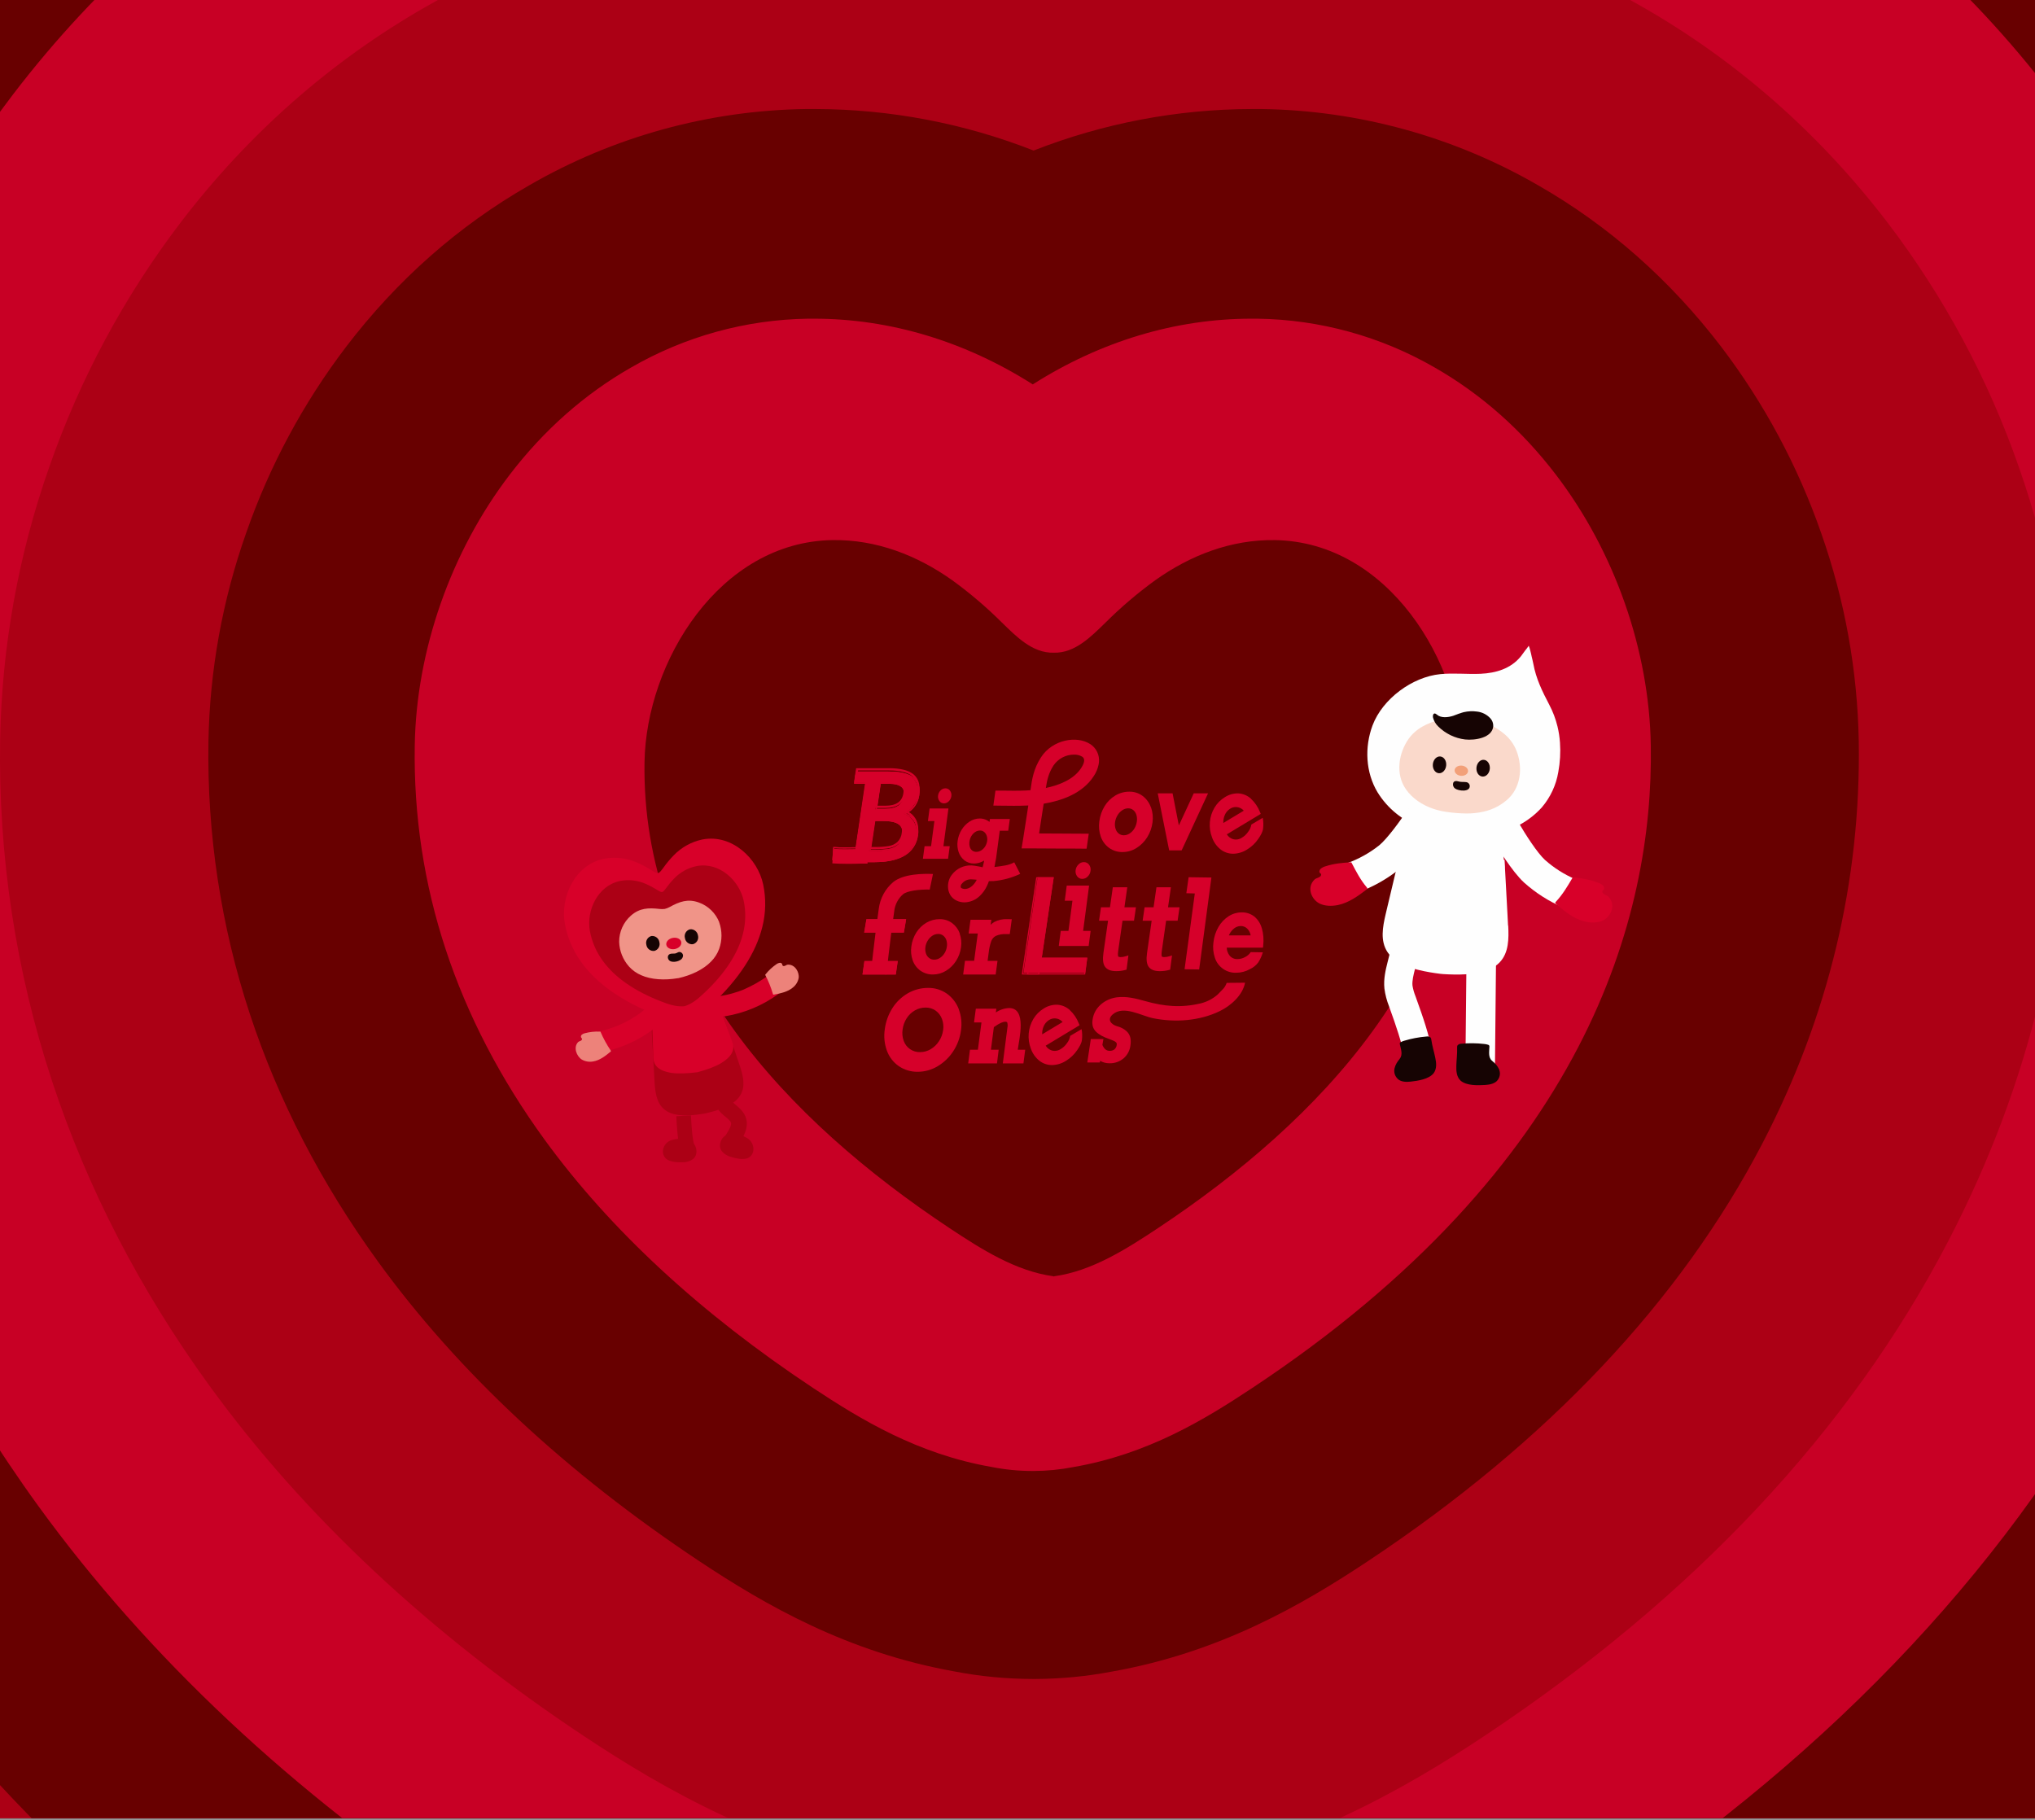 <svg id="圖層_1" data-name="圖層 1" xmlns="http://www.w3.org/2000/svg" xmlns:xlink="http://www.w3.org/1999/xlink" viewBox="0 0 1213.21 1085"><rect x="0" y="0" width="1213.21" height="1085" fill="#808080" stroke="none"/><defs><style>.cls-1,.cls-2,.cls-4{fill:none;}.cls-2{clip-rule:evenodd;}.cls-3{clip-path:url(#clip-path);}.cls-4{stroke:#979797;stroke-miterlimit:10;}.cls-5{fill:#d8d8d8;}.cls-6{clip-path:url(#clip-path-3);}.cls-7{clip-path:url(#clip-path-5);}.cls-8{clip-path:url(#clip-path-6);}.cls-9{fill:#c80025;}.cls-10{clip-path:url(#clip-path-10);}.cls-11{clip-path:url(#clip-path-11);}.cls-12{fill:#ac0015;}.cls-13{clip-path:url(#clip-path-15);}.cls-14{clip-path:url(#clip-path-16);}.cls-15{fill:#680000;}.cls-16{clip-path:url(#clip-path-18);}.cls-17{clip-path:url(#clip-path-19);}.cls-18{clip-path:url(#clip-path-20);}.cls-19{clip-path:url(#clip-path-22);}.cls-20{clip-path:url(#clip-path-24);}.cls-21{clip-path:url(#clip-path-25);}.cls-22{clip-path:url(#clip-path-26);}.cls-23{clip-path:url(#clip-path-27);}.cls-24{clip-path:url(#clip-path-29);}.cls-25{clip-path:url(#clip-path-31);}.cls-26{clip-path:url(#clip-path-33);}.cls-27{fill:#fefefe;}.cls-28{clip-path:url(#clip-path-35);}.cls-29{fill:#160403;}.cls-30{clip-path:url(#clip-path-37);}.cls-31{clip-path:url(#clip-path-39);}.cls-32{clip-path:url(#clip-path-41);}.cls-33{fill:#fad9cb;}.cls-34{clip-path:url(#clip-path-43);}.cls-35{clip-path:url(#clip-path-45);}.cls-36{fill:#f2a079;}.cls-37{clip-path:url(#clip-path-47);}.cls-38{clip-path:url(#clip-path-49);}.cls-39{clip-path:url(#clip-path-51);}.cls-40{clip-path:url(#clip-path-53);}.cls-41{clip-path:url(#clip-path-55);}.cls-42{clip-path:url(#clip-path-57);}.cls-43{fill:#d80029;}.cls-44{clip-path:url(#clip-path-59);}.cls-45{clip-path:url(#clip-path-61);}.cls-46{clip-path:url(#clip-path-63);}.cls-47{clip-path:url(#clip-path-65);}.cls-48{clip-path:url(#clip-path-67);}.cls-49{clip-path:url(#clip-path-69);}.cls-50{clip-path:url(#clip-path-71);}.cls-51{clip-path:url(#clip-path-73);}.cls-52{clip-path:url(#clip-path-75);}.cls-53{clip-path:url(#clip-path-77);}.cls-54{clip-path:url(#clip-path-79);}.cls-55{clip-path:url(#clip-path-81);}.cls-56{fill:#f09488;}.cls-57{clip-path:url(#clip-path-83);}.cls-58{clip-path:url(#clip-path-85);}.cls-59{clip-path:url(#clip-path-87);}.cls-60{clip-path:url(#clip-path-89);}.cls-61{clip-path:url(#clip-path-91);}.cls-62{fill:#ed827a;}.cls-63{clip-path:url(#clip-path-93);}.cls-64{clip-path:url(#clip-path-95);}.cls-65{clip-path:url(#clip-path-97);}.cls-66{clip-path:url(#clip-path-99);}.cls-67{fill:#d6002a;}.cls-68{clip-path:url(#clip-path-101);}.cls-69{clip-path:url(#clip-path-103);}.cls-70{clip-path:url(#clip-path-105);}.cls-71{clip-path:url(#clip-path-107);}.cls-72{clip-path:url(#clip-path-109);}.cls-73{clip-path:url(#clip-path-111);}.cls-74{clip-path:url(#clip-path-113);}.cls-75{clip-path:url(#clip-path-115);}.cls-76{clip-path:url(#clip-path-117);}.cls-77{clip-path:url(#clip-path-119);}.cls-78{clip-path:url(#clip-path-121);}.cls-79{clip-path:url(#clip-path-123);}.cls-80{clip-path:url(#clip-path-125);}.cls-81{clip-path:url(#clip-path-127);}.cls-82{clip-path:url(#clip-path-129);}.cls-83{clip-path:url(#clip-path-131);}.cls-84{clip-path:url(#clip-path-133);}.cls-85{clip-path:url(#clip-path-135);}.cls-86{clip-path:url(#clip-path-137);}.cls-87{clip-path:url(#clip-path-139);}.cls-88{clip-path:url(#clip-path-141);}.cls-89{clip-path:url(#clip-path-143);}.cls-90{clip-path:url(#clip-path-145);}.cls-91{clip-path:url(#clip-path-147);}.cls-92{clip-path:url(#clip-path-149);}.cls-93{clip-path:url(#clip-path-151);}.cls-94{clip-path:url(#clip-path-153);}.cls-95{clip-path:url(#clip-path-155);}.cls-96{clip-path:url(#clip-path-157);}.cls-97{clip-path:url(#clip-path-159);}.cls-98{clip-path:url(#clip-path-161);}.cls-99{clip-path:url(#clip-path-163);}.cls-100{clip-path:url(#clip-path-165);}.cls-101{clip-path:url(#clip-path-167);}.cls-102{clip-path:url(#clip-path-169);}</style><clipPath id="clip-path"><rect class="cls-1" x="-66.79" width="1280" height="1084"/></clipPath><clipPath id="clip-path-3"><rect class="cls-1" x="-197.99" y="-42.18" width="1627.73" height="1150.91"/></clipPath><clipPath id="clip-path-5"><rect class="cls-1" x="-499.79" y="-556" width="2232" height="2178"/></clipPath><clipPath id="clip-path-6"><path class="cls-2" d="M615.57,1622a872.86,872.86,0,0,1-160.77-15c-176.53-32.44-302.35-106.12-381.63-158.74C-68.25,1354.38-186.3,1243-277.72,1117c-71.58-98.59-126.67-205.61-163.72-318.11a1112.51,1112.51,0,0,1-55.76-366.4,1013.23,1013.23,0,0,1,57.27-319.45A1020.5,1020.5,0,0,1-287.62-169.8C-206.76-275.6-107.91-362.38,6.2-427.73c143.3-82.08,299.54-125,464.35-127.54,4.94-.08,10-.13,15.05-.13a978.42,978.42,0,0,1,130.27,8.78,978.46,978.46,0,0,1,130.28-8.78c5,0,10.07,0,15.11.13,164.77,2.54,321,45.46,464.33,127.57,114.09,65.34,212.93,152.11,293.76,257.9a1020.44,1020.44,0,0,1,152.34,282.9A1013.36,1013.36,0,0,1,1729,432.51c3,187.54-40,367.92-127.58,536.13-98.09,188.35-247.07,349.71-442.82,479.6-79.91,53-206.74,127.22-384.88,159.3A871.69,871.69,0,0,1,620.09,1622h-4.52"/></clipPath><clipPath id="clip-path-10"><rect class="cls-1" x="-375.79" y="-432" width="1984" height="1930"/></clipPath><clipPath id="clip-path-11"><path class="cls-2" d="M615.57,1497.79a747.21,747.21,0,0,1-138.05-12.9c-154.25-28.29-265.45-93.51-335.7-140.12C12.79,1259.15-94.56,1158-177.25,1044.1c-64-88.18-113.23-183.73-146.26-284a988.89,988.89,0,0,1-49.55-325.6,889.34,889.34,0,0,1,50.32-280.37A896,896,0,0,1-189-94.4C-118.19-187-31.78-262.9,67.9-320c124.88-71.53,261-108.92,404.57-111.14,4.28-.07,8.71-.1,13.13-.1a854.07,854.07,0,0,1,130.27,10.06,854.11,854.11,0,0,1,130.28-10.06c4.33,0,8.76,0,13.18.1C902.87-428.91,1039-391.51,1163.88-320,1263.54-262.88,1350-187,1420.7-94.41a896.42,896.42,0,0,1,133.8,248.55,889.18,889.18,0,0,1,50.3,280.33c2.62,166.68-35.57,327.11-113.54,476.82-88.28,169.51-223.32,315.36-401.36,433.49-70.79,47-182.88,112.64-338.49,140.62a748.3,748.3,0,0,1-131.88,12.39h-4"/></clipPath><clipPath id="clip-path-15"><rect class="cls-1" x="-250.79" y="-308" width="1734" height="1682"/></clipPath><clipPath id="clip-path-16"><path class="cls-2" d="M615.57,1373.63a622.73,622.73,0,0,1-115.35-10.81c-132-24.14-228.54-80.89-289.75-121.5C93.83,1163.91-2.82,1073-76.78,971.15c-56.46-77.77-99.79-161.85-128.8-249.9A864.74,864.74,0,0,1-248.9,436.44a765.11,765.11,0,0,1,43.33-241.28A772.54,772.54,0,0,1-90.31-19C-29.64-98.41,44.36-163.42,129.6-212.24c106.45-61,222.46-92.85,344.78-94.75,3.67-.05,7.45-.08,11.22-.08a728.12,728.12,0,0,1,130.27,11.8,728.23,728.23,0,0,1,130.28-11.8c3.72,0,7.5,0,11.27.08,122.29,1.9,238.28,33.78,344.75,94.76C1187.41-163.41,1261.39-98.4,1322.05-19a772.71,772.71,0,0,1,115.27,214.18,765.62,765.62,0,0,1,43.33,241.27c2.3,145.82-31.18,286.3-99.52,417.51-78.46,150.66-199.54,281-359.87,387.39-61.67,40.92-159,98.05-292.12,121.92A622.94,622.94,0,0,1,619,1373.63h-3.39"/></clipPath><clipPath id="clip-path-18"><rect class="cls-1" x="-125.55" y="-42.18" width="1482.12" height="1150.91"/></clipPath><clipPath id="clip-path-19"><rect class="cls-1" x="-126.79" y="-183" width="1486" height="1433"/></clipPath><clipPath id="clip-path-20"><path class="cls-2" d="M615.21,1249.47a497.66,497.66,0,0,1-92.65-8.72c-109.72-20-191.75-68.27-243.94-102.89C174.3,1068.67,88.33,988,23.08,898.21c-48.93-67.36-86.4-140-111.4-215.8a740.59,740.59,0,0,1-37.13-244,641.34,641.34,0,0,1,36.39-202.2A649.24,649.24,0,0,1,7.72,56.36c50.6-66.17,112.18-120.3,183-160.86,88.06-50.42,184-76.77,285.13-78.34,3,0,6.17-.07,9.29-.07a602.28,602.28,0,0,1,130.34,14.29,602.12,602.12,0,0,1,130.33-14.29c3.12,0,6.25,0,9.36.07,101.09,1.57,197,27.92,285.08,78.35,70.85,40.57,132.43,94.68,183,160.85a648.63,648.63,0,0,1,96.78,179.84,641.51,641.51,0,0,1,36.39,202.19c2,125-26.81,245.48-85.53,358.2-68.69,131.81-175.86,246.64-318.55,341.28-52.56,34.86-135.21,83.47-245.84,103.23a498.9,498.9,0,0,1-88.52,8.37h-2.83"/></clipPath><clipPath id="clip-path-22"><rect class="cls-1" y="-41.27" width="1232.93" height="1150.86"/></clipPath><clipPath id="clip-path-24"><rect class="cls-1" x="-1.79" y="-58" width="1237" height="1185"/></clipPath><clipPath id="clip-path-25"><path class="cls-2" d="M616.16,1126.17a373.71,373.71,0,0,1-69.91-6.62c-86.36-15.65-151.07-53.25-197.84-84.29-91.86-61-167.08-131.32-223.56-209.12C83.51,769.19,51.92,708.06,31,644.45A617.12,617.12,0,0,1,.08,441.23a517.68,517.68,0,0,1,29.4-163.11,524.73,524.73,0,0,1,78.2-145.46c40.47-53,89.59-96.21,146-128.51C323.25-35.71,399-56.55,478.83-57.78c2.46,0,4.91-.06,7.38-.06A478.07,478.07,0,0,1,616.46-39.73,478.14,478.14,0,0,1,746.72-57.84c2.47,0,4.95,0,7.42.06,79.79,1.23,155.54,22.07,225.13,61.94,56.39,32.3,105.5,75.53,146,128.5a524.84,524.84,0,0,1,78.19,145.46,518,518,0,0,1,29.41,163.11c1.64,104.11-22.4,204.68-71.46,298.89-58.82,113-152,212.26-276.89,295.16-47.08,31.24-112.26,69.06-199.32,84.53a373.76,373.76,0,0,1-66.91,6.36h-2.11"/></clipPath><clipPath id="clip-path-26"><rect class="cls-1" x="-0.79" width="1214" height="1084"/></clipPath><clipPath id="clip-path-27"><path class="cls-2" d="M568.74,996.47C504.86,985,456.17,956.86,416.92,930.79,337.5,878,273,817.9,225.3,752.1c-33.76-46.55-59.46-96.22-76.37-147.64A493.71,493.71,0,0,1,124.27,442,394,394,0,0,1,146.7,317.92a401,401,0,0,1,59.63-111.15c30.36-39.78,67-72.14,109-96.18A339.06,339.06,0,0,1,480.58,65c1.83,0,3.64,0,5.46,0A358.4,358.4,0,0,1,616.21,89.76,358.32,358.32,0,0,1,746.38,65c1.81,0,3.63,0,5.45,0a339.13,339.13,0,0,1,165.29,45.55c41.94,24,78.61,56.41,109,96.18a401,401,0,0,1,59.63,111.15A394,394,0,0,1,1108.14,442c1.31,83.28-18,163.91-57.41,239.65-49,94.15-128.12,178-235.25,249.14C776,957,727,985.32,662.6,996.66a248.42,248.42,0,0,1-45.19,4.34H615.9A248.07,248.07,0,0,1,568.74,996.47Z"/></clipPath><clipPath id="clip-path-29"><path class="cls-2" d="M615.4,877A124.35,124.35,0,0,1,591,874.58c-43.91-7.67-77.72-28.19-106.16-47-67.17-44.51-121-94.32-160.09-148-52.73-72.55-78.8-151.6-77.49-235,.9-56.82,21.56-115.74,56.68-161.64,20.3-26.53,44.58-48,72.16-63.76A217.38,217.38,0,0,1,481.8,190q1.77,0,3.54,0c45.2,0,90,13.51,130.37,39.18C656.07,203.51,700.86,190,746.07,190q1.77,0,3.54,0a217.35,217.35,0,0,1,105.71,29.11c27.58,15.77,51.86,37.23,72.16,63.76,35.13,45.9,55.79,104.82,56.68,161.64,1.61,101.83-38.31,251-237.58,383C718,846.47,684,867.11,639.8,874.69A123.81,123.81,0,0,1,616.31,877h-.91"/></clipPath><clipPath id="clip-path-31"><path class="cls-2" d="M872.17,454.46c-.94-59.87-44.69-131.41-112.12-132.45-26.21-.4-50.5,9.1-71.43,24a251,251,0,0,0-29.49,25.13c-8.35,8.11-18.2,18.4-30.92,18-12.73.39-22.58-9.9-30.93-18A250.27,250.27,0,0,0,567.78,346c-20.92-14.86-45.2-24.36-71.42-24-67.42,1-111.18,72.58-112.12,132.45-1.92,121.29,84.62,213.24,181.85,277.77,19,12.6,39.48,25.62,61.82,28.68V761l.3,0,.3,0v-.09c22.33-3.06,42.82-16.08,61.81-28.68,97.22-64.53,183.76-156.48,181.85-277.77"/></clipPath><clipPath id="clip-path-33"><rect class="cls-1" x="848.76" y="593.69" width="60.9" height="17.62" transform="matrix(0.01, -1, 1, 0.01, 271.46, 1478.09)"/></clipPath><clipPath id="clip-path-35"><path class="cls-2" d="M889.61,632.53c3.23,2.58,6.41,6.78,3.37,11.26-1.48,2.18-4.61,2.89-7.44,3.06-4.49.27-11.13.5-14.67-2.47-2.52-2.29-2.73-5.75-2.65-8.79.09-3.71.6-7.19.47-10.92a2.48,2.48,0,0,1,.23-1.42,3.2,3.2,0,0,1,2.44-1,66.61,66.61,0,0,1,13.54.18,10,10,0,0,1,2.25.46,1.29,1.29,0,0,1,.63.4,1.23,1.23,0,0,1,.16.8c-.07,2.69-.89,6.39,1.67,8.43"/></clipPath><clipPath id="clip-path-37"><path class="cls-2" d="M899.06,551.86l-.33-6.48q-.69-13.83-1.5-27.69l0-.84c-.08-1.41-.17-2.83-.26-4.24l-.46,0c-.15-3.35-.29-6.71-.45-10.06,0-.47,0-.93-.06-1.4-.14-3.15,1.35-12.07-1-14.27-1.5-1.42-3.7-1.79-5.76-2.09l-20-2.95v-.08l-.67,0-.66-.1v.08q-10.11-.37-20.25-.73c-2.08-.09-4.32-.12-6,1-2.65,1.75-2.78,10.79-3.49,13.86-.1.46-.21.91-.31,1.36q-1.12,4.91-2.24,9.82l-.45-.14c-.33,1.38-.68,2.76-1,4.14-.06.27-.13.54-.2.81q-3.25,13.49-6.42,27c-.5,2.11-1,4.21-1.49,6.31-1.74,7.5-3.32,15.81,1.17,22.54,5,7.5,15.68,10.32,25.39,12,2.11.35,4.26.68,6.42.93v0l.67.05.67.07v0c2.17.14,4.34.22,6.47.25,9.85.14,20.87-.7,27.14-7.17,5.61-5.81,5.54-14.27,5.17-22"/></clipPath><clipPath id="clip-path-39"><path class="cls-2" d="M930,442.6a57.44,57.44,0,0,0-1.45-9.43,56.59,56.59,0,0,0-4.87-12.92c-4.19-8-7.91-15.5-9.57-24.56-.27-1.48-.67-2.93-1-4.39-.26-1.13-.47-2.3-.8-3.41a19.8,19.8,0,0,0-.92-2.89,30.13,30.13,0,0,1-2.2,2.92c-.88,1.12-1.62,2.35-2.53,3.45-6,7.31-14.79,9.91-23.91,10.34-8,.36-16.07-.58-24.07.21-16.64,1.63-34.48,14.71-40.42,30.61-4.84,13-4.12,28,3,39.85A49.82,49.82,0,0,0,846.49,493a62.36,62.36,0,0,0,11.76,3.19c3.29.55,6.69,1,10.1,1.25h.08c3.4.34,6.82.54,10.16.58a61.06,61.06,0,0,0,12.14-1,49.8,49.8,0,0,0,28.51-15.7,43.6,43.6,0,0,0,9.77-21,69.94,69.94,0,0,0,1-17.65"/></clipPath><clipPath id="clip-path-41"><path class="cls-2" d="M903.42,446.06a25.44,25.44,0,0,0-6.74-8.6,35.76,35.76,0,0,0-8.82-5.45,51.07,51.07,0,0,0-14.48-3.84h0l-.38,0-.37,0h0a51.4,51.4,0,0,0-14.94,1.22,36.37,36.37,0,0,0-9.68,3.8,25.74,25.74,0,0,0-8.21,7.28c-6,8.54-8,20.92-1.7,30,3.8,5.5,9.72,9.46,16.32,11.72A44.39,44.39,0,0,0,862,484,85.09,85.09,0,0,0,874.21,485a43.57,43.57,0,0,0,10.56-1.17,31.36,31.36,0,0,0,14.81-8c7.82-7.8,8.2-20.31,3.84-29.79"/></clipPath><clipPath id="clip-path-43"><path class="cls-2" d="M870,425.4c-1.2.45-2.39.94-3.6,1.35-3.09,1-7.3,1.51-9.82-.73-1.89-1.69-2.59.3-2.24,1.89a11.19,11.19,0,0,0,3.08,5.2,27.39,27.39,0,0,0,16,7.76c5.88.64,16.24-.92,16.81-7.89a6.55,6.55,0,0,0-1.74-4.74,12.74,12.74,0,0,0-7.91-4,22,22,0,0,0-8,.37c-.88.23-1.74.52-2.59.83"/></clipPath><clipPath id="clip-path-45"><path class="cls-2" d="M875.2,459.87c.15-1.68-1.52-3.21-3.72-3.41s-4.12,1-4.27,2.67,1.52,3.21,3.72,3.41,4.12-1,4.27-2.67"/></clipPath><clipPath id="clip-path-47"><path class="cls-2" d="M862.18,456.36c.25-2.76-1.32-5.15-3.52-5.35s-4.17,1.88-4.43,4.63,1.32,5.15,3.52,5.35,4.18-1.88,4.43-4.63"/></clipPath><clipPath id="clip-path-49"><path class="cls-2" d="M888.18,458.36c.25-2.75-1.32-5.14-3.52-5.35s-4.17,1.88-4.43,4.64,1.32,5.14,3.52,5.34,4.18-1.88,4.43-4.63"/></clipPath><clipPath id="clip-path-51"><path class="cls-2" d="M837.66,632c-1.88-10.58-5.41-20.43-9.14-30.87l-.4-1.13a44.43,44.43,0,0,1-2.77-10.62c-.6-5.84.78-11.31,1.88-15.72L830.91,559l16.29,4.29-3.68,14.64c-.85,3.38-1.72,6.88-1.44,9.67a30.4,30.4,0,0,0,1.84,6.49l.4,1.13c4,11.15,7.75,21.68,9.89,33.71Z"/></clipPath><clipPath id="clip-path-53"><path class="cls-2" d="M834.44,631.34c-2.68,3.11-5,7.83-1.29,11.77,1.81,1.9,5,2.08,7.73,1.77,4.41-.5,10.89-1.4,13.8-5,2-2.7,1.64-6.17,1-9.19-.74-3.66-1.84-7-2.36-10.76a2.57,2.57,0,0,0-.48-1.37,3.06,3.06,0,0,0-2.53-.57,63.65,63.65,0,0,0-13.1,2.49,9.52,9.52,0,0,0-2.09.84,1.24,1.24,0,0,0-.56.5,1.43,1.43,0,0,0,0,.82c.54,2.66,2,6.2-.15,8.66"/></clipPath><clipPath id="clip-path-55"><path class="cls-2" d="M931.8,541a85.36,85.36,0,0,1-23.2-14.82c-7.3-6.75-16-21.12-19.39-27L905.07,490c4.57,7.9,11.5,18.57,16,22.7a66.65,66.65,0,0,0,18.18,11.52Z"/></clipPath><clipPath id="clip-path-57"><path class="cls-2" d="M955.38,531.06a1.41,1.41,0,0,0,.43,1.66c.92.92,2.33,1,3.21,2,4.7,5.14,1.08,12.24-3.91,14.32-3.17,1.31-7.15,1.22-10.89.22-6.34-1.69-11.71-6.13-16.51-10.28a1.31,1.31,0,0,1-.5-.69.75.75,0,0,1,.3-.6c4.11-4.36,7-9.3,10-14.39.06-.09.12-.2.23-.24a.74.74,0,0,1,.42,0c5.16.67,9.64,1.27,14.67,3.25a7.85,7.85,0,0,1,2.83,1.65c.74.79,1,2,.36,2.59a4.85,4.85,0,0,0-.6.48l0,.07"/></clipPath><clipPath id="clip-path-59"><path class="cls-2" d="M809.71,532l-6.5-17.39a67.92,67.92,0,0,0,19-10.59c4.75-3.9,12.38-14.3,17.47-22l15.49,10.24C851.42,498,841.78,512,834,518.38A86.59,86.59,0,0,1,809.71,532"/></clipPath><clipPath id="clip-path-61"><path class="cls-2" d="M787.55,521a1.4,1.4,0,0,1-.53,1.61c-1,.86-2.38.86-3.32,1.77-5,4.8-1.76,12,3.07,14.36,3.09,1.48,7.06,1.62,10.86.85,6.4-1.31,12-5.38,17-9.19a1.3,1.3,0,0,0,.54-.66.79.79,0,0,0-.26-.6c-3.86-4.55-6.44-9.59-9.16-14.79a.52.52,0,0,0-.21-.25.82.82,0,0,0-.42,0c-5.17.36-9.68.7-14.8,2.36a7.8,7.8,0,0,0-2.92,1.46c-.78.73-1.14,1.89-.5,2.54a4.53,4.53,0,0,1,.57.5.35.35,0,0,0,0,.08"/></clipPath><clipPath id="clip-path-63"><path class="cls-2" d="M874,466.28a2.44,2.44,0,0,1,2.21,2c.48,4.2-6.71,3.35-8.72,1.84a3,3,0,0,1-1-3.64c.64-1,1.92-.91,2.92-.61,1.6.49,2.92.23,4.54.42"/></clipPath><clipPath id="clip-path-65"><path class="cls-2" d="M441.8,676.89a20.22,20.22,0,0,1,3.52,1.59,7.6,7.6,0,0,1,3.76,7.78,5.65,5.65,0,0,1-3.94,4.44c-2.91.76-6.49-.05-9.3-.93a10.42,10.42,0,0,1-5.71-3.7,5.71,5.71,0,0,1-.75-4.56c1.49-6,7.41-6.3,12.42-4.62"/></clipPath><clipPath id="clip-path-67"><path class="cls-2" d="M438.6,685l-8-4.83,3-4.91c.91-1.49,2.61-4.29,2.2-5.85-.29-1.09-1.74-2.29-3.27-3.57a26,26,0,0,1-4.28-4.16l7.44-5.68a18.6,18.6,0,0,0,2.84,2.67c2.36,2,5.28,4.39,6.34,8.36,1.42,5.4-1.5,10.2-3.25,13.08Z"/></clipPath><clipPath id="clip-path-69"><path class="cls-2" d="M404.43,679a19.22,19.22,0,0,0-3.74.62,7.37,7.37,0,0,0-5.48,6.49,5.74,5.74,0,0,0,2.71,5.31c2.6,1.48,6.21,1.64,9.12,1.52a10.06,10.06,0,0,0,6.35-2.07,5.65,5.65,0,0,0,1.82-4.2c0-6.17-5.59-8-10.78-7.67"/></clipPath><clipPath id="clip-path-71"><path class="cls-2" d="M405.85,687c-1.81-6.61-2.31-14.24-2.64-21.5l8.71-.5c.31,6.69.76,13.68,2.29,19.27Z"/></clipPath><clipPath id="clip-path-73"><path class="cls-2" d="M440.9,635q-4.15-12.53-8.41-25-2.13-6.25-4.29-12.5c-.69-2-1.36-8-3.33-9a7.5,7.5,0,0,0-4.29-.22l-14.11,2v-.05l-.47.12-.46.06v0l-13.83,3.49a7.55,7.55,0,0,0-3.9,1.84c-1.46,1.65.16,7.5.27,9.62q.3,6.6.65,13.2.69,13.2,1.5,26.38c.35,5.81,1,12.16,5.38,16.13,4.9,4.43,12.69,4.31,19.58,3.53,1.49-.16,3-.37,4.52-.62v0l.46-.1.47-.08v0c1.49-.34,3-.73,4.42-1.14,6.67-1.89,13.95-4.73,16.85-10.7,2.59-5.35.83-11.48-1-17"/></clipPath><clipPath id="clip-path-75"><path class="cls-2" d="M415.38,639.31c-5.62.75-11.65.9-14.68.39l-.19,0c-3.22-.56-10.75-1.86-11-8.87l-1.31-40.5a8.15,8.15,0,0,1,1.83-5.61,7.77,7.77,0,0,1,4.48-2.7,7.55,7.55,0,0,1,.94-.12l.65-.13c1.49-.29,4.13-.86,7.64-1.63l.48-.1.5-.09c3.54-.62,6.19-1.11,7.69-1.4l.64-.13a7.79,7.79,0,0,1,.92-.24,7.7,7.7,0,0,1,5.15.8,8.1,8.1,0,0,1,3.81,4.6l13.74,37.94c2.38,6.58-4.12,10.66-6.89,12.4l-.17.1c-2.58,1.62-8.12,3.74-13.54,5.17a3.45,3.45,0,0,1-.4.11l-.31,0"/></clipPath><clipPath id="clip-path-77"><path class="cls-2" d="M409.48,608.87c-.21,0-.42.06-.63.08h-.24c-5.85.34-11.31-1.56-16.85-3.72-20.71-8-35.92-18.67-45.22-31.61a56.12,56.12,0,0,1-9.83-23.11C334,534.87,342.63,515.65,360,512l.43-.08a33.1,33.1,0,0,1,19.31,2.32,60.63,60.63,0,0,1,8.27,4.39l.34.21c1.26.78,3,1.86,3.83,1.7l.29-.07c.86-.16,2.06-1.81,2.94-3l.23-.33a60.92,60.92,0,0,1,6-7.18,33.31,33.31,0,0,1,17-9.44l.43-.08c17.43-3.15,32.66,11.39,35.93,26.93a56.1,56.1,0,0,1-.49,25.14c-3.78,15.49-13.9,31.09-30.1,46.35-4.26,4-8.53,7.78-13.94,9.7a5.06,5.06,0,0,1-1,.32"/></clipPath><clipPath id="clip-path-79"><path class="cls-2" d="M408,599.9l-.48.06h-.19c-4.54.26-8.76-1.2-13.05-2.86-16.06-6.2-27.84-14.4-35-24.37a43.21,43.21,0,0,1-7.63-17.81c-2.13-12,4.6-26.86,18-29.68l.33-.07a25.83,25.83,0,0,1,15,1.8,47.12,47.12,0,0,1,6.41,3.38l.25.16c1,.6,2.32,1.44,3,1.31l.23-.05c.67-.12,1.6-1.4,2.28-2.33l.18-.24a47.16,47.16,0,0,1,4.67-5.54,25.79,25.79,0,0,1,13.19-7.27l.34-.07c13.51-2.42,25.3,8.78,27.84,20.76a43,43,0,0,1-.38,19.37c-2.93,11.94-10.78,24-23.32,35.72-3.3,3.09-6.62,6-10.82,7.48a3.84,3.84,0,0,1-.77.24"/></clipPath><clipPath id="clip-path-81"><path class="cls-2" d="M428.82,549.91a20.52,20.52,0,0,0-12.27-11.86c-6.52-2.34-11.55-.46-17.25,2.69a12.73,12.73,0,0,1-3,1.17,12.48,12.48,0,0,1-3.18,0c-6.45-.75-11.82-.59-17,4a20.76,20.76,0,0,0-7,15.65,23.32,23.32,0,0,0,5.88,14.7,20.63,20.63,0,0,0,7.19,5.14c6,2.7,14.09,3.14,21.92,1.8h0l.11,0h.12v0c7.76-1.72,15.06-5.18,19.66-10a20.82,20.82,0,0,0,4.75-7.49,23.44,23.44,0,0,0,0-15.85"/></clipPath><clipPath id="clip-path-83"><path class="cls-2" d="M406.16,561.64c-.36-1.84-2.64-2.94-5.11-2.46s-4.16,2.36-3.8,4.19,2.64,2.93,5.1,2.45,4.17-2.35,3.81-4.18"/></clipPath><clipPath id="clip-path-85"><path class="cls-2" d="M393.11,561.75a4.31,4.31,0,0,0-4.78-3.69,4.25,4.25,0,0,0-3,5.19,4.31,4.31,0,0,0,4.78,3.69,4.25,4.25,0,0,0,3-5.19"/></clipPath><clipPath id="clip-path-87"><path class="cls-2" d="M416.11,557.75a4.3,4.3,0,0,0-4.78-3.69,4.25,4.25,0,0,0-3,5.19,4.31,4.31,0,0,0,4.79,3.69,4.26,4.26,0,0,0,3-5.19"/></clipPath><clipPath id="clip-path-89"><path class="cls-2" d="M432.26,605.9A74,74,0,0,0,464,592.67c2.68-1.92,4.27-5.5,2.29-8.53-1.72-2.59-5.82-4.28-8.69-2.23a78.9,78.9,0,0,1-14.13,8c-.66.28-.65.28.05,0l-1,.39c-.65.25-1.31.49-2,.73-1.17.41-2.35.79-3.53,1.12a58.11,58.11,0,0,1-8.16,1.76c-3.3.48-5.41,4.74-4.44,7.66,1.17,3.53,4.28,4.85,7.82,4.35"/></clipPath><clipPath id="clip-path-91"><path class="cls-2" d="M466.44,575.48a1,1,0,0,0,1.06.47c.8-.09,1.31-.77,2.14-.82,4.37-.25,7,4.59,6.5,8a9.53,9.53,0,0,1-3.51,5.68c-3,2.54-7.24,3.43-11.1,4.15a.77.77,0,0,1-.54,0,.64.64,0,0,1-.22-.4,61.12,61.12,0,0,0-4.5-11.17.31.31,0,0,1-.06-.22.46.46,0,0,1,.13-.22,30.51,30.51,0,0,1,6.65-6.16,4.11,4.11,0,0,1,1.84-.75,1.37,1.37,0,0,1,1.53.9,4.43,4.43,0,0,0,.06.51l0,.06"/></clipPath><clipPath id="clip-path-93"><path class="cls-2" d="M384.38,601.76q-.72.65-1.47,1.26l-.76.6c-.55.45-.24.24.13-.08a29.09,29.09,0,0,1-3.23,2.25,66.6,66.6,0,0,1-7.12,4.05c-1.2.58-2.42,1.12-3.64,1.66-.84.37,1-.39.14-.06l-.92.37-1.86.69a78.5,78.5,0,0,1-7.76,2.32,6.25,6.25,0,0,0-4.43,7.64,6.49,6.49,0,0,0,7.81,4.34,76.17,76.17,0,0,0,32.09-16.25,6.16,6.16,0,0,0,0-8.79,6.61,6.61,0,0,0-9,0"/></clipPath><clipPath id="clip-path-95"><path class="cls-2" d="M346.92,619.11a1,1,0,0,1-.29,1.12c-.58.56-1.45.5-2,1.1-3,3.18-.81,8.49,2.23,10.39a9.92,9.92,0,0,0,6.72,1.13c3.93-.63,7.3-3.25,10.31-5.74a.53.53,0,0,0,.15-.88,65.68,65.68,0,0,1-6-11,.36.36,0,0,0-.13-.19.47.47,0,0,0-.26,0,30.41,30.41,0,0,0-9.09,1,3.9,3.9,0,0,0-1.77.91,1.39,1.39,0,0,0-.25,1.78,4.38,4.38,0,0,1,.36.39l0,.06"/></clipPath><clipPath id="clip-path-97"><path class="cls-2" d="M405.47,572.4c-2,1.24-5.27,1.46-6.51.19s-1.07-3.29.55-3.85c1-.35,2.16-.06,3.21-.31.76-.18,1.42-.75,2.18-.86a2.23,2.23,0,0,1,2.31,2.26,3.18,3.18,0,0,1-1.74,2.57"/></clipPath><clipPath id="clip-path-99"><polygon class="cls-2" points="516.53 548 515.21 556 538.87 556 540.21 548 516.53 548"/></clipPath><clipPath id="clip-path-101"><path class="cls-2" d="M538.82,556H515.21l1.38-8h23.62Zm-22.94-.52h22.45l1.21-7H517.09Z"/></clipPath><clipPath id="clip-path-103"><polygon class="cls-2" points="515.33 573 514.21 581 534.08 581 535.21 573 515.33 573"/></clipPath><clipPath id="clip-path-105"><path class="cls-2" d="M534,581H514.21l1.16-8h19.84Zm-19.18-.52h18.68l1-7h-18.7Z"/></clipPath><clipPath id="clip-path-107"><path class="cls-2" d="M556.21,521.08c-5.61-.26-17.59-.18-23.72,4.83a24.94,24.94,0,0,0-8.59,15.89c-3,21.07-4.67,38.15-4.69,38.32l9.28.88c0-.17,1.62-17,4.64-37.85a15.62,15.62,0,0,1,5.25-10c2.55-2.07,9.55-2.92,15.89-2.78Z"/></clipPath><clipPath id="clip-path-109"><path class="cls-2" d="M572.18,556.47a13.36,13.36,0,0,0-4.62-6.17,12.23,12.23,0,0,0-7.37-2.3,15.54,15.54,0,0,0-7.87,2.1,17.59,17.59,0,0,0-6,5.8,20.55,20.55,0,0,0-3,8.35,17.32,17.32,0,0,0,.81,8.34,12.79,12.79,0,0,0,4.64,6.16,12.65,12.65,0,0,0,7.45,2.25,14.72,14.72,0,0,0,7.72-2.19,18.39,18.39,0,0,0,6-5.86,19.7,19.7,0,0,0,3-8.2,16.91,16.91,0,0,0-.86-8.28m-20.39,8.28a9.85,9.85,0,0,1,1.42-4,9,9,0,0,1,2.83-2.92,6.22,6.22,0,0,1,3.4-1,4.7,4.7,0,0,1,3,1,5.68,5.68,0,0,1,1.85,2.66,8.28,8.28,0,0,1,.32,3.78,10,10,0,0,1-1.39,4,8.74,8.74,0,0,1-2.81,2.89,6.21,6.21,0,0,1-3.39,1,4.78,4.78,0,0,1-3-1,5.35,5.35,0,0,1-1.87-2.63,8.25,8.25,0,0,1-.35-3.8"/></clipPath><clipPath id="clip-path-111"><path class="cls-2" d="M600.43,548a15.09,15.09,0,0,0-7.76,1.74,11.29,11.29,0,0,0-2.07,1.63l.41-3H578.59l-1.1,8.17h5.44l-2.18,16.28H575.3L574.21,581h19.38l1.1-8.15h-5.91l.67-5A29.42,29.42,0,0,1,591,561a5.78,5.78,0,0,1,2.66-3,13.15,13.15,0,0,1,6-1.08H602l1.19-8.86Z"/></clipPath><clipPath id="clip-path-113"><polygon class="cls-2" points="565.44 482 554.2 482 553.2 489.52 557.06 489.52 555.07 504.5 551.2 504.5 550.21 512 565.21 512 566.21 504.5 562.44 504.5 565.44 482"/></clipPath><clipPath id="clip-path-115"><path class="cls-2" d="M566.37,471.38a3.33,3.33,0,0,0-2.78-1.38,4,4,0,0,0-2.86,1.28,5.16,5.16,0,0,0-1.48,3,4.42,4.42,0,0,0,.78,3.28,3.29,3.29,0,0,0,2.74,1.42,4.09,4.09,0,0,0,2.88-1.26,5.22,5.22,0,0,0,1.51-3,4.37,4.37,0,0,0-.79-3.32"/></clipPath><clipPath id="clip-path-117"><path class="cls-2" d="M544.3,480.64a14.78,14.78,0,0,0,2.7-6.7c.7-4.7-.4-8.21-3.29-10.5S536.06,460,529.42,460H510.24l-1,6.74H516l-6,40.52-.75,6.74h11.91q11.36,0,17.66-4a16.09,16.09,0,0,0,7.44-11.73,12.42,12.42,0,0,0-1.24-8.12,11.43,11.43,0,0,0-6.3-5,13.47,13.47,0,0,0,5.62-4.44m-6.42,17.45a9.51,9.51,0,0,1-2.86,6,11.2,11.2,0,0,1-5.5,2.58,45.92,45.92,0,0,1-8.13.59h-3.25l2.68-18.06h5.24q6.74,0,9.61,2.21c1.91,1.46,2.65,3.7,2.21,6.68m.92-23.72q-1.21,8.13-11.53,8.14h-5.45l2.34-15.77h5.39c3.3,0,5.77.64,7.38,1.92s2.24,3.18,1.87,5.71"/></clipPath><clipPath id="clip-path-119"><path class="cls-2" d="M521.59,514H509.21l.8-7,6-39.68h-6.79l1.1-7.3H530c6.74,0,11.65,1.17,14.61,3.47s4.16,5.92,3.44,10.67a14.92,14.92,0,0,1-2.77,6.77,14.19,14.19,0,0,1-5.1,4.17,11.54,11.54,0,0,1,5.79,4.84,12.42,12.42,0,0,1,1.29,8.22A16.27,16.27,0,0,1,539.56,510C535.29,512.64,529.24,514,521.59,514ZM510,513.34h11.63c7.52,0,13.45-1.32,17.61-3.93a15.58,15.58,0,0,0,7.34-11.36,11.77,11.77,0,0,0-1.21-7.81,11.2,11.2,0,0,0-6.16-4.83l-.77-.28.75-.32a13.54,13.54,0,0,0,5.53-4.29,14.28,14.28,0,0,0,2.66-6.47c.67-4.51-.4-7.89-3.21-10.07s-7.61-3.32-14.18-3.32h-19l-.91,6h6.78l-6.11,40.41Zm11.9-6h-3.68L521,488.85h5.58c4.57,0,7.89.76,9.88,2.25s2.82,3.84,2.35,6.91a9.66,9.66,0,0,1-3,6.12,11.73,11.73,0,0,1-5.71,2.63A49.38,49.38,0,0,1,521.86,507.34Zm-2.89-.65h2.89a46.81,46.81,0,0,0,8.12-.58,11.13,11.13,0,0,0,5.39-2.47,9.11,9.11,0,0,0,2.77-5.74c.43-2.84-.25-4.9-2.1-6.29s-5-2.11-9.47-2.11h-5Zm8.82-23.81H521.9l2.45-16.22h5.72c3.4,0,6,.65,7.65,1.95s2.41,3.34,2,6C538.9,480.08,534.88,482.88,527.79,482.88Zm-5.12-.65h5.12c6.8,0,10.48-2.54,11.28-7.76.35-2.4-.22-4.15-1.76-5.34s-4-1.83-7.24-1.83h-5.14Z"/></clipPath><clipPath id="clip-path-121"><path class="cls-2" d="M521.59,514H509.21l.8-7,6-39.68h-6.79l1.1-7.3H530c6.74,0,11.65,1.17,14.61,3.47s4.16,5.92,3.44,10.67a14.87,14.87,0,0,1-2.77,6.77,14.19,14.19,0,0,1-5.1,4.17,11.54,11.54,0,0,1,5.79,4.84,12.42,12.42,0,0,1,1.29,8.22A16.27,16.27,0,0,1,539.56,510C535.29,512.64,529.24,514,521.59,514ZM510,513.34h11.63c7.52,0,13.45-1.32,17.61-3.93a15.58,15.58,0,0,0,7.34-11.36,11.77,11.77,0,0,0-1.21-7.81,11.2,11.2,0,0,0-6.16-4.83l-.77-.28.75-.32a13.54,13.54,0,0,0,5.53-4.29,14.39,14.39,0,0,0,2.66-6.47c.67-4.51-.4-7.89-3.21-10.07s-7.61-3.32-14.18-3.32h-19l-.91,6h6.78l-6.11,40.41Zm11.9-6h-3.67l2.8-18.49h5.58c4.57,0,7.89.76,9.88,2.25s2.82,3.84,2.35,6.91a9.62,9.62,0,0,1-3,6.12,11.73,11.73,0,0,1-5.71,2.63A49.38,49.38,0,0,1,521.86,507.34Zm-2.89-.65h2.89a46.81,46.81,0,0,0,8.12-.58,11.13,11.13,0,0,0,5.39-2.47,9.11,9.11,0,0,0,2.77-5.74c.43-2.84-.25-4.9-2.1-6.29s-5-2.11-9.47-2.11h-5Zm8.82-23.81H521.9l2.45-16.22h5.72c3.4,0,6,.65,7.65,1.95s2.41,3.34,2,6C538.9,480.08,534.88,482.88,527.79,482.88Zm-5.12-.65h5.12c6.8,0,10.48-2.54,11.28-7.76.35-2.39-.22-4.15-1.76-5.34s-4-1.83-7.24-1.83h-5.14Z"/></clipPath><clipPath id="clip-path-123"><path class="cls-2" d="M521.73,513H509.21l.82-7.43L515.87,466h-6.65l1.18-8h19.54c6.69,0,11.6,1.2,14.56,3.57s4.23,6.14,3.49,11a15.2,15.2,0,0,1-2.78,6.95,14,14,0,0,1-4.52,4,11.54,11.54,0,0,1,5.23,4.74,13,13,0,0,1,1.3,8.48,16.64,16.64,0,0,1-7.66,12.13C535.32,511.61,529.32,513,521.73,513Zm-11.79-.67h11.79c7.46,0,13.34-1.34,17.48-4a20.69,20.69,0,0,0,1.75-1.28,20.69,20.69,0,0,1-1.75,1.28c-4.14,2.66-10,4-17.48,4H509.94l.13-1.09Zm.74-.66h11.05c7.33,0,13.09-1.31,17.11-3.9a15.38,15.38,0,0,0,7.07-11.2,11.84,11.84,0,0,0-1.14-7.66,10.83,10.83,0,0,0-5.88-4.7l-1.52-.56,1.48-.66a13,13,0,0,0,5.29-4.2,14.31,14.31,0,0,0,2.55-6.37c.65-4.41-.37-7.72-3-9.83s-7.34-3.27-13.73-3.27h-18.4l-.79,5.38h6.66l-6.07,41Zm28.44-28.08h0a13.74,13.74,0,0,1,3.5,1.89,12.57,12.57,0,0,0-2.81-1.61l-.65-.28.63-.32c.17-.08.33-.16.5-.26C539.91,483.22,539.52,483.41,539.12,483.59Zm8-9.75a14.55,14.55,0,0,1-2.12,4.92A14.55,14.55,0,0,0,547.09,473.84ZM510,465.36h0Zm20.68-6.69c6.17.07,10.68,1.22,13.43,3.41a9.68,9.68,0,0,1,1.18,1.12,9.68,9.68,0,0,0-1.18-1.12C541.34,459.89,536.83,458.74,530.66,458.67ZM522,506.3h-4L520.86,487h5.76c4.57,0,7.91.78,9.91,2.33s2.92,4.05,2.44,7.26a10.16,10.16,0,0,1-3,6.36,11.83,11.83,0,0,1-5.77,2.72A46.13,46.13,0,0,1,522,506.3Zm-3.23-.66H522c1.24,0,2.42,0,3.52-.09-1.1.06-2.28.09-3.52.09Zm.76-.66H522a44.26,44.26,0,0,0,7.9-.58A10.38,10.38,0,0,0,535,502a8.89,8.89,0,0,0,2.62-5.56c.4-2.74-.23-4.71-1.93-6s-4.84-2-9.11-2H522ZM538,498.14a8.61,8.61,0,0,1-2.51,4.35c-.22.2-.46.39-.7.57.24-.18.48-.37.7-.57A8.61,8.61,0,0,0,538,498.14Zm-3.81-9.34a7.85,7.85,0,0,1,2,1.08l.29.23-.29-.23A7.85,7.85,0,0,0,534.18,488.8Zm-6.36-7.11h-6.17l2.51-17h5.91c3.4,0,6,.68,7.71,2s2.51,3.54,2.1,6.3C539,478.78,535,481.69,527.82,481.69Zm-5.4-.66h0Zm.76-.66h4.64c6.48,0,10-2.46,10.75-7.52.34-2.29-.19-4-1.61-5.07s-3.79-1.77-6.89-1.77H525.3Zm13.27-13.72a6.22,6.22,0,0,1,.93.61l0,0,0,0A6.22,6.22,0,0,0,536.45,466.65Z"/></clipPath><clipPath id="clip-path-125"><path class="cls-2" d="M504.21,514c-2.32,0-4.66,0-7-.21l.52-6.79c4.08.27,8.13.19,12.41.11,2,0,4-.07,6.07-.08v6.82c-2,0-4,0-5.91.07s-4,.08-6.09.08"/></clipPath><clipPath id="clip-path-127"><path class="cls-2" d="M503.69,513c-2.73,0-5-.07-7.15-.22l-.33,0,.58-7.76.33,0c4.15.29,8.24.21,12.58.12,1.9,0,4.06-.08,6.17-.08h.33v7.78h-.34c-2,0-4,0-6,.07S505.77,513,503.69,513Zm-6.76-.84c2,.14,4.19.19,6.76.19,2.07,0,4.15,0,6.17-.07,1.86,0,3.78-.08,5.67-.08v-6.5c-2,0-4,.05-5.81.08-4.23.08-8.24.16-12.31-.09Z"/></clipPath><clipPath id="clip-path-129"><path class="cls-2" d="M503.69,513c-2.73,0-5-.07-7.15-.22l-.33,0,.58-7.76.33,0c4.15.29,8.24.21,12.58.12,1.9,0,4.06-.08,6.17-.08h.33v7.78h-.34c-2,0-4,0-6,.07S505.77,513,503.69,513Zm-6.76-.84c2,.14,4.19.19,6.76.19,2.07,0,4.15,0,6.17-.07,1.86,0,3.78-.08,5.67-.08v-6.5c-2,0-4,.05-5.81.08-4.24.08-8.24.16-12.31-.09Z"/></clipPath><clipPath id="clip-path-131"><path class="cls-2" d="M504.16,515c-2.77,0-5.08-.08-7.28-.23l-.67,0,.64-8.73.68.05c4.18.29,8.31.21,12.7.12h.11c1.91,0,4.08-.09,6.19-.09h.68v8.75h-.68c-2,0-4.08,0-6.09.09S506.26,515,504.16,515Zm0-.66c2.09,0,4.18-.05,6.2-.09l1.18,0h-1.1C508.33,514.29,506.25,514.34,504.16,514.34Zm-7-.21,1,.06-.91-.06Zm-.22,0,.55-7.4.26,0-.26,0Zm.73-.62c2,.12,4,.18,6.5.18,2.08,0,4.16,0,6.17-.08h.21c1.74,0,3.54-.08,5.31-.09v-6.08c-1.89,0-3.78,0-5.49.08h-.12c-4.17.09-8.12.17-12.13-.08Zm18.87-6.74v0Zm-6.3.09.13.33v-.34l1.51,0-1.5,0-.13-.33v.33c-4.23.09-8.24.17-12.28-.08C502,507,506,506.92,510.23,506.84Zm6.23-.09h0Z"/></clipPath><clipPath id="clip-path-133"><path class="cls-2" d="M649.93,443.63c-7.86-5.16-22.38-2.83-29.32,7.9-4.36,6.74-5.39,13-6.26,19.59-1,.08-2,.15-2.78.18-4.66.21-9.7.13-14.57.06l-3.53,0-1.26,8.93,4.67.06c5,.07,10.17.15,15.09-.08l1.08-.05c-.39,2.53-.78,5.05-1.16,7.58-.64,4.22-1.31,8.58-2,12.85l-.86,5.17,5.2,0c4.55,0,10.89.07,17.4.1,5.62,0,11.36,0,16.17.08l1.28-8.93c-5.06,0-11.3-.07-17.4-.1-4.31,0-8.52,0-12.2-.06.4-2.62.81-5.23,1.19-7.8.51-3.31,1-6.63,1.54-9.94,10.59-1.75,23.16-6.06,29.83-16.4a19.3,19.3,0,0,0,2.93-7l.19-1.3a11.47,11.47,0,0,0-5.22-10.87m-5.34,14.26c-4.47,6.92-13.27,10.29-21.09,11.93.72-4.84,1.71-9,4.55-13.4a14.79,14.79,0,0,1,12.23-6.49,8.84,8.84,0,0,1,4.8,1.19c.67.44,2.73,1.79-.49,6.77"/></clipPath><clipPath id="clip-path-135"><path class="cls-2" d="M686.11,481.27a14.56,14.56,0,0,0-4.93-6.75,12.93,12.93,0,0,0-7.89-2.52,16.2,16.2,0,0,0-8.39,2.3,18.81,18.81,0,0,0-6.35,6.32,22.74,22.74,0,0,0-3.16,9.08,19.43,19.43,0,0,0,.86,9.1,14,14,0,0,0,5,6.74,13.34,13.34,0,0,0,8,2.46,15.62,15.62,0,0,0,8.25-2.38,20,20,0,0,0,6.4-6.39,21.78,21.78,0,0,0,3.2-8.93,19,19,0,0,0-.92-9m-8.42,8.43a10.82,10.82,0,0,1-1.44,4.2,9.07,9.07,0,0,1-2.87,3,6.36,6.36,0,0,1-3.46,1.07,4.8,4.8,0,0,1-3-1,5.67,5.67,0,0,1-1.88-2.73,8.8,8.8,0,0,1-.36-4,11,11,0,0,1,1.46-4.16,9.47,9.47,0,0,1,2.91-3.08,6.23,6.23,0,0,1,3.45-1.1,4.64,4.64,0,0,1,3,1,5.82,5.82,0,0,1,1.87,2.76,9,9,0,0,1,.33,4"/></clipPath><clipPath id="clip-path-137"><path class="cls-2" d="M745.77,476.15a12.39,12.39,0,0,0-7.4-3.13,14.16,14.16,0,0,0-8.16,2.28,17.93,17.93,0,0,0-6.15,6.21,20.05,20.05,0,0,0-2.77,8.59,20.3,20.3,0,0,0,1.3,9.17,16,16,0,0,0,5,7.11,12.15,12.15,0,0,0,7.53,2.62,15.87,15.87,0,0,0,8.36-2.52,21.52,21.52,0,0,0,6.74-6.43c1.24-1.84,2.53-3.9,2.79-6a21.07,21.07,0,0,0-.2-6.46l-6.79,4a9.35,9.35,0,0,1-1.93,4.35,11.32,11.32,0,0,1-3.62,3.44,6.48,6.48,0,0,1-5.42.92,6.71,6.71,0,0,1-3.65-2.86l20.22-12.19-.47-1.12a21.27,21.27,0,0,0-5.41-7.94M730,486.4a8.21,8.21,0,0,1,3.38-4.25,6.17,6.17,0,0,1,4.86-.82,6.42,6.42,0,0,1,3.27,2l-12.19,7.34a11,11,0,0,1,.68-4.31"/></clipPath><clipPath id="clip-path-139"><path class="cls-2" d="M637.77,602.15a12.39,12.39,0,0,0-7.4-3.13,14.16,14.16,0,0,0-8.16,2.28,17.93,17.93,0,0,0-6.15,6.21,20.37,20.37,0,0,0-1.47,17.76,16,16,0,0,0,5,7.11,12.15,12.15,0,0,0,7.53,2.62,15.87,15.87,0,0,0,8.36-2.52,21.52,21.52,0,0,0,6.74-6.43c1.24-1.85,2.53-3.9,2.79-6a21.07,21.07,0,0,0-.2-6.46l-6.79,4a9.45,9.45,0,0,1-1.93,4.35,11.46,11.46,0,0,1-3.62,3.45,6.51,6.51,0,0,1-5.42.91,6.65,6.65,0,0,1-3.64-2.86l20.21-12.19-.48-1.12a21.14,21.14,0,0,0-5.4-7.94M622,612.4a8.16,8.16,0,0,1,3.38-4.25,6.18,6.18,0,0,1,4.86-.82,6.46,6.46,0,0,1,3.27,2l-12.19,7.34a11,11,0,0,1,.68-4.31"/></clipPath><clipPath id="clip-path-141"><polygon class="cls-2" points="711.67 473 702.8 492.14 699.06 473 690.21 473 697.02 507 704.46 507 720.21 473 711.67 473"/></clipPath><clipPath id="clip-path-143"><path class="cls-2" d="M592.87,516.92c.23-.79.37-2.32.55-3.14l.26-1.17c.09-.47.18-.94.23-1.43l2.12-15.9h5.05l.95-7H590.16l-.23,1.76a9.62,9.62,0,0,0-1.52-1,9,9,0,0,0-4.32-1.05,11.06,11.06,0,0,0-6.1,1.87,15.24,15.24,0,0,0-4.72,4.89,17,17,0,0,0-2.36,6.64,14.29,14.29,0,0,0,.58,6.57,10.65,10.65,0,0,0,3.5,5,9.16,9.16,0,0,0,5.75,1.89,11.43,11.43,0,0,0,4.75-1.12,13.42,13.42,0,0,0,1.25-.65c-.28.94-.51,2.93-1,4.07.1-.24-4.39-.94-4.75-1a14,14,0,0,0-12.48,4.14c-.38.42-.77.88-1.19,1.43a11.48,11.48,0,0,0-.67,1c-.22.4-.4.78-.56,1.14a11.62,11.62,0,0,0-.93,4.74,10,10,0,0,0,1.37,5,8.62,8.62,0,0,0,3.68,3.3A10.94,10.94,0,0,0,575,538a13.54,13.54,0,0,0,9.19-3.91,19.71,19.71,0,0,0,4.16-5.81,26.56,26.56,0,0,0,1.2-2.94c1,0,1.91,0,2.84-.05A46.15,46.15,0,0,0,608.21,521l-3.54-6.89c-3.09,1.8-6.65,2.14-11.8,2.81m-10.63,7.72a11.81,11.81,0,0,1-2.61,3.49,8,8,0,0,1-1.61,1.14,5.91,5.91,0,0,1-1.68.62,4.52,4.52,0,0,1-3-.31,1.38,1.38,0,0,1-.5-.38,1.88,1.88,0,0,1-.11-.67,2.93,2.93,0,0,1,.23-1l.26-.41a9.89,9.89,0,0,1,.68-.77,6.75,6.75,0,0,1,5.29-2.07,17.32,17.32,0,0,1,1.81.11c.44,0,.89.1,1.34.16,0,0,0,.08-.07.13m6.25-23.37a8.66,8.66,0,0,1-1.17,3.3A7.35,7.35,0,0,1,585,507a5.36,5.36,0,0,1-2.93.87,3.88,3.88,0,0,1-2.45-.77,4.18,4.18,0,0,1-1.43-2.12,7.64,7.64,0,0,1-.22-3.24,8.51,8.51,0,0,1,1.15-3.3,7.52,7.52,0,0,1,2.3-2.42,5.21,5.21,0,0,1,2.81-.85,3.8,3.8,0,0,1,2.46.82,4.84,4.84,0,0,1,1.54,2.25,6.54,6.54,0,0,1,.3,3"/></clipPath><clipPath id="clip-path-145"><path class="cls-2" d="M611.21,625.85h-4.46c.8-6.15,5.6-24.85-5.14-24.85a15,15,0,0,0-7.91,2.64l.29-2.24H581.76l-1.07,8.17h4.43L583,625.85h-4.73L577.21,634h17.17l1-8.15h-4.62l1.75-13.47c3.68-2.66,5.71-3.23,6.78-3.23.64,0,1,.16,1.2.47a6.29,6.29,0,0,1,.08,3.17L597.85,634h12.29Z"/></clipPath><clipPath id="clip-path-147"><path class="cls-2" d="M571.63,601.76a20.1,20.1,0,0,0-7.07-9.3A18.9,18.9,0,0,0,553.32,589a24.08,24.08,0,0,0-12.08,3.19,26.7,26.7,0,0,0-9.18,8.8,30.82,30.82,0,0,0-4.58,12.7,25.93,25.93,0,0,0,1.23,12.64,19.19,19.19,0,0,0,7.09,9.28A19.42,19.42,0,0,0,547.17,639,23,23,0,0,0,559,635.69a28.31,28.31,0,0,0,9.27-8.9,29.68,29.68,0,0,0,4.64-12.47,25.28,25.28,0,0,0-1.31-12.56m-9.34,12.41a15.76,15.76,0,0,1-2.48,6.62,14.93,14.93,0,0,1-4.92,4.74,12.24,12.24,0,0,1-6.29,1.75,10.07,10.07,0,0,1-9.81-6.72,13.74,13.74,0,0,1-.66-6.72,16.14,16.14,0,0,1,2.44-6.75,14.19,14.19,0,0,1,4.87-4.67,12.71,12.71,0,0,1,6.42-1.7,10,10,0,0,1,6,1.84,10.68,10.68,0,0,1,3.75,4.94,13.57,13.57,0,0,1,.7,6.67"/></clipPath><clipPath id="clip-path-149"><polygon class="cls-2" points="708.62 523 707.27 532.54 712.31 532.69 706.21 577.88 714.91 578 722.21 523.19 708.62 523"/></clipPath><clipPath id="clip-path-151"><polygon class="cls-2" points="649.29 528 635.96 528 634.77 537.03 639.36 537.03 636.98 555.01 632.39 555.01 631.21 564 649.02 564 650.21 555.01 645.73 555.01 649.29 528"/></clipPath><clipPath id="clip-path-153"><path class="cls-2" d="M649.27,515.53a3.75,3.75,0,0,0-3.13-1.53,4.43,4.43,0,0,0-3.21,1.42,5.62,5.62,0,0,0-1.67,3.37,4.85,4.85,0,0,0,.87,3.63,3.73,3.73,0,0,0,3.08,1.58,4.54,4.54,0,0,0,3.24-1.41,5.58,5.58,0,0,0,1.7-3.38,4.83,4.83,0,0,0-.88-3.68"/></clipPath><clipPath id="clip-path-155"><path class="cls-2" d="M752.24,553.39a13.83,13.83,0,0,0-4.51-7,11.84,11.84,0,0,0-7.55-2.43,14.32,14.32,0,0,0-7.7,2.3,18.69,18.69,0,0,0-6.05,6.36,23.16,23.16,0,0,0-3,9.13,20.13,20.13,0,0,0,.86,9.31,12.89,12.89,0,0,0,12.68,8.9,16.83,16.83,0,0,0,8.25-2.18,13,13,0,0,0,4.93-4,23.55,23.55,0,0,0,2.72-6l-7.22-.12a8.37,8.37,0,0,1-3.47,3,9.19,9.19,0,0,1-4.44,1.15,5.75,5.75,0,0,1-4.75-2.16,8.11,8.11,0,0,1-1.64-4.65h21.6l.13-1.28a26.46,26.46,0,0,0-.8-10.3m-17.2.68a6.62,6.62,0,0,1,4.61-2A5.37,5.37,0,0,1,743.9,554a7.62,7.62,0,0,1,1.71,3.68h-13a10.91,10.91,0,0,1,2.46-3.58"/></clipPath><clipPath id="clip-path-157"><path class="cls-2" d="M669.21,548.93h6.85l1.15-8h-6.86l1.7-11.94h-8.62l-1.7,11.94h-5.36l-1.16,8h5.38l-2.76,19.26c-.55,3.87-.24,6.56,1,8.25s3.43,2.56,6.6,2.56a20,20,0,0,0,5.64-.75l.55-.15,1.1-8.49-1.26.42a11.08,11.08,0,0,1-3.52.6c-.68,0-1.12-.15-1.3-.46-.08-.15-.32-.82,0-3.26Z"/></clipPath><clipPath id="clip-path-159"><path class="cls-2" d="M695.21,548.93h6.85l1.15-8h-6.86L698.06,529h-8.62l-1.71,11.94h-5.36l-1.16,8h5.38l-2.76,19.26c-.55,3.87-.23,6.56,1,8.25s3.43,2.56,6.6,2.56a20,20,0,0,0,5.64-.75l.55-.15,1.1-8.49-1.25.42a11.17,11.17,0,0,1-3.52.6c-.68,0-1.13-.15-1.31-.46-.08-.15-.32-.82,0-3.26Z"/></clipPath><clipPath id="clip-path-161"><polygon class="cls-2" points="614.26 571 612.21 580 646.99 580 648.21 571 614.26 571"/></clipPath><clipPath id="clip-path-163"><path class="cls-2" d="M646.94,581H612.21l2.16-10h33.84Zm-33.87-.68h33.25l1.1-8.65H614.94Z"/></clipPath><clipPath id="clip-path-165"><polygon class="cls-2" points="610.46 577.83 610.21 580 619.75 580 628.21 523 618.59 523 610.46 577.83"/></clipPath><clipPath id="clip-path-167"><path class="cls-2" d="M619.55,581H609.21l.3-2.58L617.77,523h10.44Zm-9.54-.7h8.92l8.44-56.6h-9l-8.18,54.81Z"/></clipPath><clipPath id="clip-path-169"><path class="cls-2" d="M731.31,586a9.77,9.77,0,0,1-2.5,4c-1.08,1-2.06,2.27-3.2,3.23a23.87,23.87,0,0,1-9.84,5c-11.67,2.74-21.69,1.84-33.16-1.4-5.47-1.55-11.13-2.95-16.75-2.22-6.49.84-12.57,5.17-14.19,11.76-.06.27-.12.55-.18.85l-.12.71a9.62,9.62,0,0,0,.13,4c.75,2.6,2.77,4.12,4.85,5.38a26.11,26.11,0,0,0,4.54,2c.84.31,1.71.63,2.54,1,1.55.67,2.54,1.21,2.34,2.6a4.21,4.21,0,0,1-1.32,2.7,4.3,4.3,0,0,1-2.88.9c-2,0-3.34-1.12-4.36-3.53l.62-3.51h-7.51l-2.11,14h7.5l.13-1a11,11,0,0,0,5.59,1.46,12.51,12.51,0,0,0,8.4-2.92,12,12,0,0,0,4.11-7.76,13.91,13.91,0,0,0,0-4.33,7.63,7.63,0,0,0-2.4-4.19,13.28,13.28,0,0,0-5.59-2.89c-3.43-1-6.15-3.89-2.63-7,6.52-5.7,17.11.83,24.17,2.24,13.1,2.62,27.66,1.64,39.79-4.29,6.47-3.15,13.54-9.37,15-16.9Z"/></clipPath></defs><g class="cls-3"><rect class="cls-4" x="-66.79" width="1280" height="1085"/></g><g class="cls-3"><rect class="cls-5" x="-71.79" y="-5" width="1290" height="1095"/><rect class="cls-4" x="-66.79" width="1280" height="1085"/></g><g class="cls-6"><g class="cls-3"><g class="cls-7"><g class="cls-8"><g class="cls-3"><rect class="cls-9" x="-502.34" y="-560.4" width="2236.43" height="2187.35"/></g></g></g></g></g><g class="cls-6"><g class="cls-3"><g class="cls-10"><g class="cls-11"><g class="cls-3"><rect class="cls-12" x="-378.18" y="-436.23" width="1988.11" height="1939.02"/></g></g></g></g></g><g class="cls-6"><g class="cls-3"><g class="cls-13"><g class="cls-14"><g class="cls-3"><rect class="cls-15" x="-254.01" y="-312.07" width="1739.77" height="1690.7"/></g></g></g></g></g><g class="cls-16"><g class="cls-17"><g class="cls-18"><g class="cls-3"><rect class="cls-9" x="-130.55" y="-187.91" width="1492.12" height="1442.38"/></g></g></g></g><g class="cls-19"><g class="cls-3"><g class="cls-20"><g class="cls-21"><g class="cls-22"><rect class="cls-12" x="-5" y="-62.84" width="1242.93" height="1194.01"/></g></g></g></g></g><g class="cls-23"><g class="cls-3"><rect class="cls-15" x="119.21" y="60" width="994" height="946"/></g></g><g class="cls-24"><g class="cls-3"><rect class="cls-9" x="242.21" y="185" width="747" height="697"/></g></g><g class="cls-25"><g class="cls-3"><rect class="cls-15" x="379.21" y="317" width="498" height="449"/></g></g><g class="cls-26"><g class="cls-3"><rect class="cls-27" x="865.21" y="567" width="28" height="71"/></g></g><g class="cls-28"><g class="cls-3"><rect class="cls-29" x="863.21" y="617" width="36" height="35"/></g></g><g class="cls-30"><g class="cls-3"><rect class="cls-27" x="819.21" y="476" width="85" height="110"/></g></g><g class="cls-31"><g class="cls-3"><rect class="cls-27" x="810.21" y="380" width="125" height="123"/></g></g><g class="cls-32"><g class="cls-3"><rect class="cls-33" x="829.21" y="423" width="82" height="67"/></g></g><g class="cls-34"><g class="cls-3"><rect class="cls-29" x="849.21" y="419" width="46" height="27"/></g></g><g class="cls-35"><g class="cls-3"><rect class="cls-36" x="862.21" y="451.43" width="18" height="16.13"/></g></g><g class="cls-37"><g class="cls-3"><rect class="cls-29" x="849.21" y="446" width="18" height="20"/></g></g><g class="cls-38"><g class="cls-3"><rect class="cls-29" x="875.21" y="448" width="18" height="20"/></g></g><g class="cls-39"><g class="cls-3"><rect class="cls-27" x="820.21" y="554" width="39" height="83"/></g></g><g class="cls-40"><g class="cls-3"><rect class="cls-29" x="826.21" y="613" width="35" height="37"/></g></g><g class="cls-41"><g class="cls-3"><rect class="cls-27" x="884.21" y="485" width="60" height="61"/></g></g><g class="cls-42"><g class="cls-3"><rect class="cls-43" x="922.21" y="518" width="44" height="37"/></g></g><g class="cls-44"><g class="cls-3"><rect class="cls-27" x="798.21" y="477" width="62" height="60"/></g></g><g class="cls-45"><g class="cls-3"><rect class="cls-43" x="776.21" y="509" width="44" height="36"/></g></g><g class="cls-46"><g class="cls-3"><rect class="cls-29" x="861.21" y="460.65" width="20" height="15.69"/></g></g><g class="cls-47"><g class="cls-3"><rect class="cls-12" x="424.21" y="671" width="30" height="25"/></g></g><g class="cls-48"><g class="cls-3"><rect class="cls-12" x="423.21" y="651" width="27" height="39"/></g></g><g class="cls-49"><g class="cls-3"><rect class="cls-12" x="390.21" y="674" width="30" height="24"/></g></g><g class="cls-50"><g class="cls-3"><rect class="cls-12" x="398.21" y="660" width="21" height="32"/></g></g><g class="cls-51"><g class="cls-3"><rect class="cls-12" x="382.21" y="583" width="66" height="87"/></g></g><g class="cls-52"><g class="cls-3"><rect class="cls-43" x="383.21" y="573" width="59" height="72"/></g></g><g class="cls-53"><g class="cls-3"><rect class="cls-43" x="331.21" y="495" width="130" height="119"/></g></g><g class="cls-54"><g class="cls-3"><rect class="cls-12" x="346.21" y="511" width="103" height="94"/></g></g><g class="cls-55"><g class="cls-3"><rect class="cls-56" x="364.21" y="532" width="71" height="57"/></g></g><g class="cls-57"><g class="cls-3"><rect class="cls-43" x="392.21" y="554.07" width="19" height="16.86"/></g></g><g class="cls-58"><g class="cls-3"><rect class="cls-29" x="380.21" y="553" width="18" height="19"/></g></g><g class="cls-59"><g class="cls-3"><rect class="cls-29" x="403.21" y="549" width="18" height="19"/></g></g><g class="cls-60"><g class="cls-3"><rect class="cls-43" x="419.21" y="576" width="53" height="35"/></g></g><g class="cls-61"><g class="cls-3"><rect class="cls-62" x="451.21" y="569" width="30" height="29"/></g></g><g class="cls-63"><g class="cls-3"><rect class="cls-43" x="348.21" y="595" width="52" height="37"/></g></g><g class="cls-64"><g class="cls-3"><rect class="cls-62" x="338.21" y="610" width="31" height="28"/></g></g><g class="cls-65"><g class="cls-3"><rect class="cls-29" x="393.21" y="562.56" width="19" height="15.88"/></g></g><g class="cls-66"><g class="cls-3"><rect class="cls-67" x="510.21" y="543" width="35" height="18"/></g></g><g class="cls-68"><g class="cls-3"><rect class="cls-67" x="510.21" y="543" width="35" height="18"/></g></g><g class="cls-69"><g class="cls-3"><rect class="cls-67" x="509.21" y="568" width="31" height="18"/></g></g><g class="cls-70"><g class="cls-3"><rect class="cls-67" x="509.21" y="568" width="31" height="18"/></g></g><g class="cls-71"><g class="cls-3"><rect class="cls-67" x="514.21" y="516" width="47" height="70"/></g></g><g class="cls-72"><g class="cls-3"><rect class="cls-67" x="538.21" y="543" width="40" height="43"/></g></g><g class="cls-73"><g class="cls-3"><rect class="cls-67" x="569.21" y="543" width="39" height="43"/></g></g><g class="cls-74"><g class="cls-3"><rect class="cls-67" x="545.21" y="477" width="26" height="40"/></g></g><g class="cls-75"><g class="cls-3"><rect class="cls-67" x="554.21" y="465" width="18" height="19"/></g></g><g class="cls-76"><g class="cls-3"><rect class="cls-67" x="504.21" y="455" width="48" height="64"/></g></g><g class="cls-77"><g class="cls-3"><rect class="cls-67" x="504.21" y="455" width="49" height="64"/></g></g><g class="cls-78"><g class="cls-3"><rect class="cls-67" x="504.21" y="455" width="49" height="64"/></g></g><g class="cls-79"><g class="cls-3"><rect class="cls-67" x="504.21" y="453" width="49" height="65"/></g></g><g class="cls-80"><g class="cls-3"><rect class="cls-67" x="492.21" y="502" width="29" height="17"/></g></g><g class="cls-81"><g class="cls-3"><rect class="cls-67" x="491.21" y="500" width="30" height="18"/></g></g><g class="cls-82"><g class="cls-3"><rect class="cls-67" x="491.21" y="500" width="30" height="18"/></g></g><g class="cls-83"><g class="cls-3"><rect class="cls-67" x="491.21" y="501" width="31" height="19"/></g></g><g class="cls-84"><g class="cls-3"><rect class="cls-67" x="587.21" y="436" width="73" height="75"/></g></g><g class="cls-85"><g class="cls-3"><rect class="cls-67" x="650.21" y="467" width="42" height="46"/></g></g><g class="cls-86"><g class="cls-3"><rect class="cls-67" x="716.21" y="468" width="42" height="46"/></g></g><g class="cls-87"><g class="cls-3"><rect class="cls-67" x="608.21" y="594" width="42" height="46"/></g></g><g class="cls-88"><g class="cls-3"><rect class="cls-67" x="685.21" y="468" width="40" height="44"/></g></g><g class="cls-89"><g class="cls-3"><rect class="cls-67" x="560.21" y="483" width="53" height="60"/></g></g><g class="cls-90"><g class="cls-3"><rect class="cls-67" x="572.21" y="596" width="44" height="43"/></g></g><g class="cls-91"><g class="cls-3"><rect class="cls-67" x="522.21" y="584" width="56" height="60"/></g></g><g class="cls-92"><g class="cls-3"><rect class="cls-67" x="701.21" y="518" width="26" height="65"/></g></g><g class="cls-93"><g class="cls-3"><rect class="cls-67" x="626.21" y="523" width="29" height="46"/></g></g><g class="cls-94"><g class="cls-3"><rect class="cls-67" x="636.21" y="509" width="19" height="20"/></g></g><g class="cls-95"><g class="cls-3"><rect class="cls-67" x="718.21" y="539" width="40" height="46"/></g></g><g class="cls-96"><g class="cls-3"><rect class="cls-67" x="650.21" y="524" width="32" height="60"/></g></g><g class="cls-97"><g class="cls-3"><rect class="cls-67" x="676.21" y="524" width="32" height="60"/></g></g><g class="cls-98"><g class="cls-3"><rect class="cls-67" x="607.21" y="566" width="46" height="19"/></g></g><g class="cls-99"><g class="cls-3"><rect class="cls-67" x="607.21" y="566" width="46" height="20"/></g></g><g class="cls-100"><g class="cls-3"><rect class="cls-67" x="605.21" y="518" width="28" height="67"/></g></g><g class="cls-101"><g class="cls-3"><rect class="cls-67" x="604.21" y="518" width="29" height="68"/></g></g><g class="cls-102"><g class="cls-3"><rect class="cls-67" x="643.21" y="581" width="104" height="58"/></g></g><rect class="cls-1" x="-198.79" y="-43" width="1629" height="1153"/></svg>